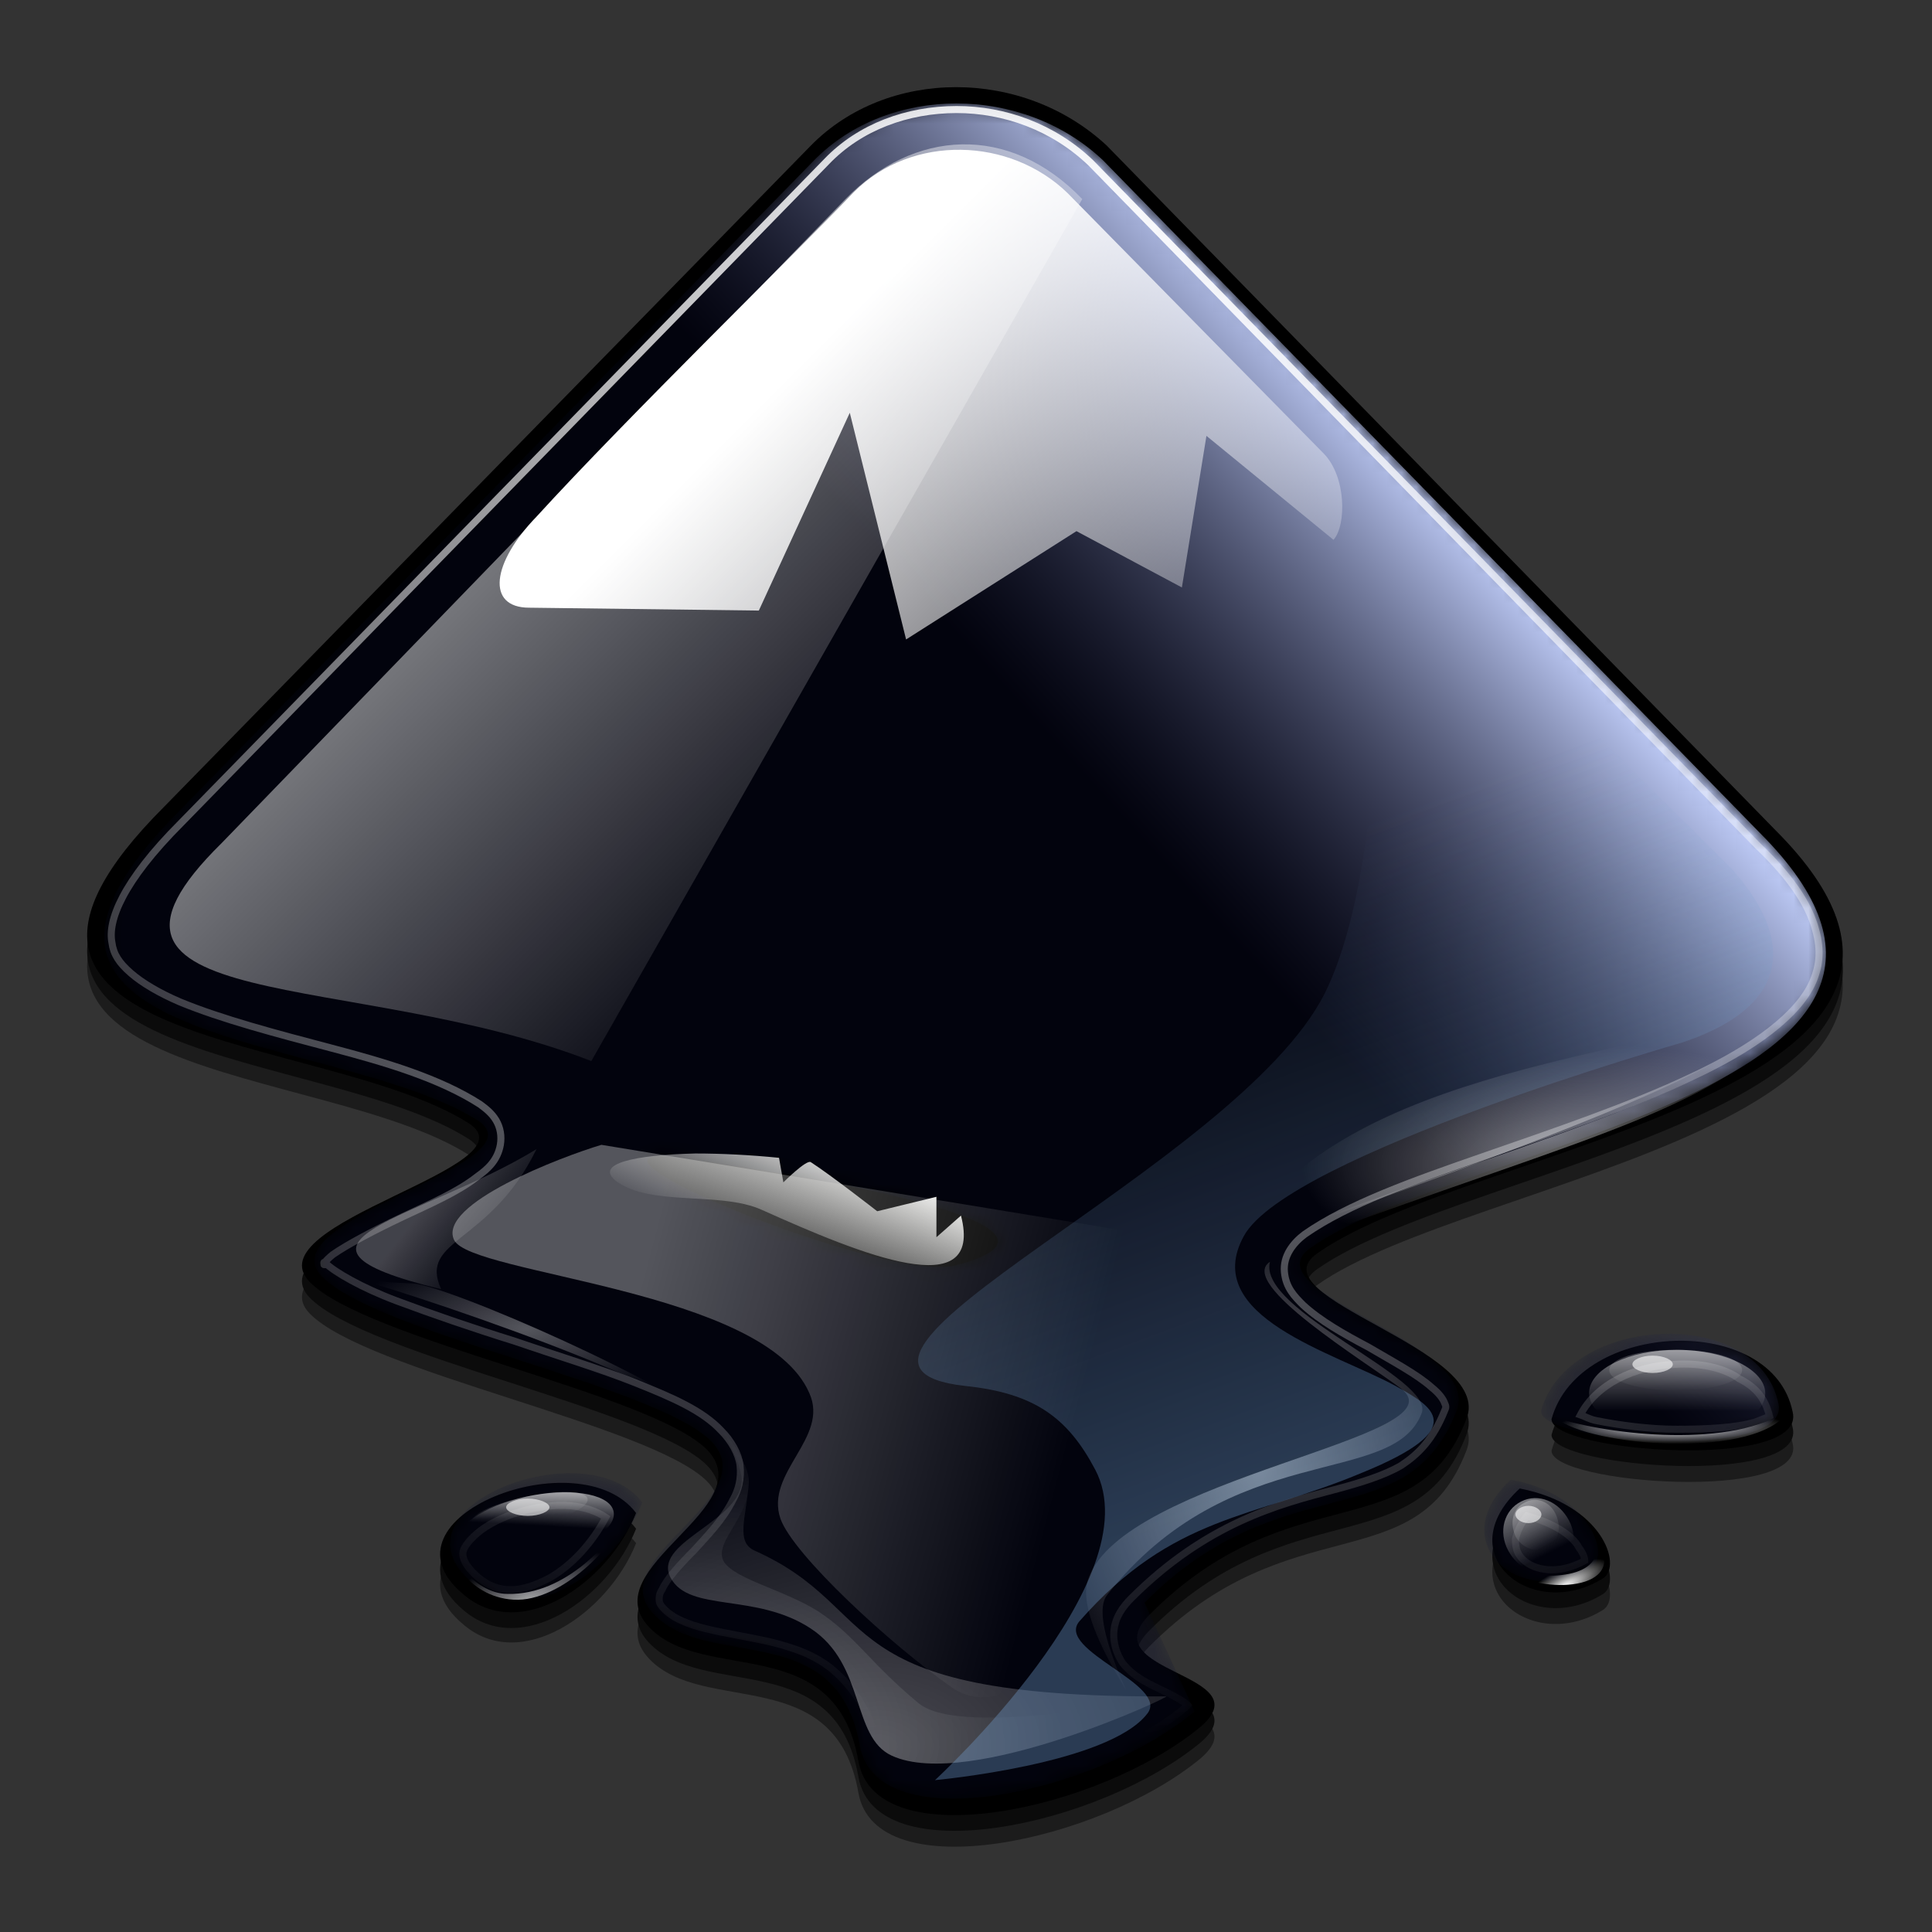 <svg width="133" height="133" viewBox="0 0 133 133" fill="none" xmlns="http://www.w3.org/2000/svg">
<rect x="0" y="0" width="133" height="133" fill="#333333" stroke="none"/>
<g opacity="0.783">
<path d="M55.816 11.107L11.285 56.632C-5.514 73.431 22.219 72.039 32.258 78.401C36.93 81.383 17.348 85.26 21.324 89.335C25.201 93.311 44.783 96.989 48.659 100.865C52.536 104.841 40.807 109.016 44.683 113.092C48.461 117.068 57.506 113.29 59.096 122.336C60.289 128.996 75.696 125.715 82.654 119.95C86.928 116.272 75.199 116.272 79.076 112.296C88.817 102.456 97.465 107.823 100.944 98.778C102.932 93.907 86.233 90.428 90.706 87.347C101.341 79.892 140.107 76.115 122.215 58.223L76.193 11.107C70.428 5.74 61.084 5.74 55.816 11.107ZM106.808 98.778C106.808 101.064 124.402 102.356 123.408 98.281C122.016 91.323 108.697 91.919 106.808 98.778ZM31.861 110.805C35.837 114.284 41.9 110.01 43.789 105.239C39.912 100.07 25.599 105.438 31.861 110.805ZM104.621 103.549C99.651 108.122 105.516 112.793 110.387 109.712C111.679 108.817 110.287 104.643 104.621 103.549Z" fill="black"/>
<path opacity="0.576" d="M55.816 12.101L11.285 57.626C-5.514 74.524 22.219 73.133 32.258 79.494C36.93 82.476 17.348 86.353 21.324 90.428C25.201 94.404 44.783 98.082 48.659 101.959C52.536 105.935 40.807 110.11 44.683 114.185C48.46 118.161 57.506 114.384 59.096 123.429C60.289 130.089 75.696 126.809 82.654 121.044C86.928 117.366 75.199 117.366 79.076 113.39C88.817 103.549 97.465 108.917 100.944 99.871C102.932 95.001 86.233 91.522 90.706 88.44C101.242 80.985 140.107 77.208 122.215 59.316L76.193 12.101C70.428 6.734 61.084 6.734 55.816 12.101ZM106.808 99.871C106.808 102.158 124.402 103.45 123.408 99.374C122.016 92.416 108.697 92.913 106.808 99.871ZM31.861 111.799C35.837 115.278 41.9 111.004 43.789 106.233C39.912 101.164 25.599 106.531 31.861 111.799ZM104.621 104.643C99.651 109.215 105.516 113.887 110.387 110.805C111.679 109.911 110.287 105.637 104.621 104.643Z" fill="black"/>
</g>
<path d="M55.816 10.026L11.285 55.551C-5.514 72.35 22.219 70.958 32.258 77.32C36.93 80.302 17.348 84.178 21.324 88.254C25.201 92.23 44.783 95.907 48.659 99.784C52.536 103.76 40.807 107.935 44.683 112.01C48.46 115.986 57.506 112.209 59.096 121.254C60.289 127.914 75.696 124.634 82.654 118.869C86.928 115.191 75.199 115.191 79.076 111.215C88.817 101.374 97.465 106.742 100.944 97.697C102.932 92.826 86.233 89.347 90.706 86.266C101.242 78.811 140.107 75.033 122.215 57.141L76.193 10.026C70.428 4.658 61.084 4.658 55.816 10.026ZM106.808 97.697C106.808 99.983 124.402 101.275 123.408 97.2C122.016 90.341 108.697 90.838 106.808 97.697ZM31.861 109.724C35.837 113.203 41.9 108.929 43.789 104.158C39.912 98.989 25.599 104.456 31.861 109.724ZM104.621 102.468C99.651 107.04 105.516 111.712 110.387 108.631C111.679 107.736 110.287 103.561 104.621 102.468Z" fill="black"/>
<mask id="mask0_54_3" style="mask-type:luminance" maskUnits="userSpaceOnUse" x="7" y="7" width="119" height="117">
<path d="M56.039 11.038L12.401 55.76C-4.148 72.308 23.04 70.929 32.89 77.135C37.422 80.09 18.312 83.932 22.153 87.872C25.995 91.813 45.105 95.359 48.947 99.201C52.788 103.141 41.263 107.278 45.007 111.12C48.75 115.06 57.615 111.317 59.191 120.182C60.373 126.782 75.543 123.433 82.242 117.818L78.794 110.332C88.349 100.678 96.82 105.997 100.268 97.132C102.14 92.404 85.886 88.956 90.221 85.902C100.564 78.613 138.685 74.87 121.151 57.336L75.937 11.038C70.421 5.817 61.161 5.817 56.039 11.038ZM45.499 79.598C46.484 79.598 78.104 83.834 65.89 87.084C61.26 88.365 39.884 79.598 45.499 79.598ZM106.08 97.132C106.08 99.397 123.318 100.58 122.432 96.639C121.053 89.843 107.951 90.433 106.08 97.132ZM32.496 108.953C36.437 112.302 42.347 108.164 44.218 103.436C40.475 98.412 26.389 103.732 32.496 108.953ZM104.011 101.86C99.184 106.293 104.898 110.923 109.626 107.869C110.808 106.982 109.429 102.845 104.011 101.86Z" fill="white"/>
</mask>
<g mask="url(#mask0_54_3)">
<path d="M56.039 11.038L12.401 55.76C-4.148 72.308 23.04 70.929 32.89 77.135C37.422 80.09 18.312 83.932 22.153 87.872C25.995 91.813 45.105 95.359 48.947 99.201C52.788 103.141 41.263 107.278 45.007 111.12C48.75 115.06 57.615 111.317 59.191 120.182C60.373 126.782 75.543 123.433 82.242 117.818L78.794 110.332C88.349 100.678 96.82 105.997 100.268 97.132C102.14 92.404 85.886 88.956 90.221 85.902C100.564 78.613 138.685 74.87 121.151 57.336L75.937 11.038C70.421 5.817 61.161 5.817 56.039 11.038ZM45.499 79.598C46.484 79.598 78.104 83.834 65.89 87.084C61.26 88.365 39.884 79.598 45.499 79.598ZM106.08 97.132C106.08 99.397 123.318 100.58 122.432 96.639C121.053 89.843 107.951 90.433 106.08 97.132ZM32.496 108.953C36.437 112.302 42.347 108.164 44.218 103.436C40.475 98.412 26.389 103.732 32.496 108.953ZM104.011 101.86C99.184 106.293 104.898 110.923 109.626 107.869C110.808 106.982 109.429 102.845 104.011 101.86Z" fill="url(#paint0_linear_54_3)"/>
</g>
<path opacity="0.505" d="M15.261 58.036C3.134 69.964 24.406 66.684 40.707 73.045L74.503 13.704C69.434 8.435 62.873 8.932 58.202 13.704L15.261 58.036Z" fill="url(#paint1_linear_54_3)"/>
<path d="M73.509 13.306L91.103 31.198C92.693 32.788 92.693 36.168 91.799 37.162L83.052 30.005L81.362 40.442L74.106 36.565L62.376 44.02L58.5 28.415L52.238 42.032L36.433 41.834C33.451 41.834 33.849 38.752 36.93 35.571C43.093 28.812 55.021 17.182 58.798 13.206C62.774 9.23 69.533 9.429 73.509 13.306Z" fill="url(#paint2_linear_54_3)"/>
<path opacity="0.217" d="M49.355 97.895C49.355 97.895 51.244 100.778 51.045 102.169C50.647 104.853 44.882 106.245 46.174 108.63C47.466 111.016 52.039 109.624 55.816 112.109C59.593 114.594 58.599 119.564 61.382 120.857C66.75 123.342 81.064 116.582 80.268 116.781C79.573 116.881 66.253 119.664 63.271 117.278C59.891 114.495 58.897 112.606 56.313 110.917C53.927 109.426 50.647 108.73 49.852 107.537C49.057 106.245 51.442 104.654 51.542 102.269C51.741 100.678 49.355 97.895 49.355 97.895Z" fill="url(#paint3_radial_54_3)"/>
<g opacity="0.276">
<path d="M49.355 97.895C49.355 97.895 51.244 100.778 51.045 102.169C50.647 104.853 44.882 106.245 46.174 108.63C47.466 111.016 52.039 109.624 55.816 112.109C59.593 114.594 58.599 119.564 61.382 120.857C66.75 123.342 81.064 116.582 80.268 116.781C56.611 116.881 61.084 110.817 51.939 106.742C50.647 106.145 51.343 104.555 51.542 102.169C51.741 100.678 49.355 97.895 49.355 97.895Z" fill="url(#paint4_radial_54_3)"/>
</g>
<path opacity="0.453" d="M89.513 85.47C110.685 77.717 117.543 76.624 124.501 69.566C116.351 76.425 99.254 80.103 85.338 86.166L89.513 85.47Z" fill="url(#paint5_radial_54_3)"/>
<g opacity="0.512">
<path d="M89.513 84.476C124.402 72.151 118.537 72.151 124.501 68.572C113.369 72.847 92.694 73.244 85.338 85.172L89.513 84.476Z" fill="url(#paint6_radial_54_3)"/>
</g>
<path opacity="0.286" d="M119.929 94.317C119.929 95.112 117.941 95.709 115.357 95.709C112.872 95.709 110.784 95.112 110.784 94.317C110.784 93.522 112.772 92.925 115.357 92.925C117.941 92.925 119.929 93.522 119.929 94.317Z" fill="url(#paint7_linear_54_3)"/>
<g opacity="0.621">
<path d="M121.52 95.907C121.52 97.597 118.736 98.889 115.456 98.889C112.077 98.889 109.393 97.498 109.393 95.907C109.393 94.218 112.176 92.925 115.456 92.925C118.836 92.925 121.52 94.317 121.52 95.907Z" fill="url(#paint8_linear_54_3)"/>
</g>
<path d="M107.106 97.597C109.293 99.585 121.221 100.579 123.209 97.001C119.333 99.784 110.784 98.79 107.106 97.597Z" fill="url(#paint9_radial_54_3)"/>
<path opacity="0.286" d="M107.107 104.257C107.504 105.151 107.305 106.145 106.51 106.543C105.715 106.941 104.721 106.543 104.323 105.748C103.926 104.853 104.125 103.859 104.92 103.462C105.715 102.965 106.709 103.362 107.107 104.257Z" fill="url(#paint10_linear_54_3)"/>
<g opacity="0.621">
<path d="M108.001 104.654C108.697 105.947 108.299 107.438 107.106 108.034C105.914 108.63 104.522 108.034 103.826 106.742C103.13 105.45 103.528 103.959 104.721 103.362C105.914 102.766 107.305 103.362 108.001 104.654Z" fill="url(#paint11_linear_54_3)"/>
</g>
<path d="M104.125 108.233C105.814 109.625 112.375 109.724 109.89 105.847C110.586 108.929 106.113 108.631 104.125 108.233Z" fill="url(#paint12_radial_54_3)"/>
<path d="M23.71 87.856C23.71 87.558 45.975 94.615 49.753 98.492C46.671 95.41 30.767 88.452 28.382 88.353C25.996 88.253 24.008 88.055 23.71 87.856Z" fill="url(#paint13_radial_54_3)"/>
<path opacity="0.286" d="M40.441 103.145C40.627 103.698 39.019 104.497 36.748 104.996C34.476 105.494 32.589 105.463 32.403 104.909C32.217 104.356 33.825 103.557 36.096 103.058C38.368 102.56 40.255 102.591 40.441 103.145Z" fill="url(#paint14_linear_54_3)"/>
<g opacity="0.621">
<path d="M42.211 103.944C42.606 105.121 40.462 106.557 37.579 107.19C34.696 107.823 31.924 107.392 31.552 106.285C31.156 105.109 33.3 103.672 36.184 103.039C39.067 102.406 41.816 102.768 42.211 103.944Z" fill="url(#paint15_linear_54_3)"/>
</g>
<g opacity="0.616">
<path d="M30.867 106.742C30.867 106.742 32.059 109.923 35.34 110.122C38.719 110.32 42.496 106.146 42.795 104.655C42.198 105.947 39.017 109.823 34.942 109.724C32.556 109.724 30.867 106.742 30.867 106.742Z" fill="url(#paint16_radial_54_3)"/>
</g>
<path d="M65.856 7.541C62.476 7.541 59.196 8.734 56.91 11.119L12.478 56.644C8.402 60.72 7.408 63.404 7.707 64.895C7.806 65.69 8.204 66.286 8.999 66.982C9.794 67.678 10.987 68.374 12.378 68.97C15.261 70.163 19.038 71.157 22.815 72.151C26.593 73.145 30.27 74.238 33.053 76.027C33.451 76.326 33.849 76.624 34.147 77.121C34.445 77.618 34.544 78.214 34.445 78.811C34.246 79.904 33.55 80.5 32.855 80.997C31.463 82.091 29.575 82.886 27.686 83.781C25.797 84.675 23.909 85.669 22.915 86.365C22.418 86.763 22.219 87.061 22.318 87.061C22.318 87.061 22.219 86.763 22.418 86.961C23.014 87.558 24.903 88.651 27.288 89.546C29.674 90.44 32.556 91.434 35.439 92.329C38.322 93.323 41.304 94.218 43.789 95.212C46.274 96.206 48.361 97.1 49.653 98.492C50.349 99.188 50.846 100.082 50.946 100.877C51.045 101.772 50.846 102.567 50.449 103.263C49.753 104.655 48.659 105.748 47.765 106.742C46.771 107.736 45.876 108.73 45.578 109.426C45.379 109.724 45.379 109.923 45.379 110.122C45.379 110.221 45.379 110.42 45.677 110.718C46.969 112.11 49.753 112.308 52.934 113.004C54.524 113.402 56.214 113.899 57.605 115.191C58.997 116.483 60.09 118.272 60.587 120.857C60.786 121.95 61.383 122.447 62.675 122.845C64.066 123.242 66.154 123.342 68.44 123.044C73.012 122.348 78.479 120.161 81.561 117.577L81.76 117.378C81.561 117.179 81.064 116.881 80.269 116.483C79.275 115.986 78.181 115.589 77.287 114.495C76.889 113.899 76.591 113.104 76.69 112.209C76.79 111.314 77.287 110.619 77.883 110.022C83.052 104.853 88.022 103.561 91.799 102.567C93.688 102.07 95.278 101.573 96.471 100.877C97.663 100.082 98.657 99.088 99.453 97.1C99.552 96.901 99.552 96.802 99.453 96.603C99.353 96.305 99.055 95.907 98.558 95.51C97.564 94.615 95.874 93.721 94.184 92.727C92.495 91.832 90.904 90.937 89.712 89.844C89.115 89.248 88.519 88.651 88.419 87.558C88.32 86.464 89.016 85.57 89.811 84.973C92.793 82.886 97.266 81.296 102.136 79.606C107.007 77.916 112.275 76.127 116.45 74.139C120.724 72.151 123.806 69.865 124.8 67.578C125.297 66.386 125.396 65.292 124.899 63.702C124.402 62.111 123.209 60.322 121.022 58.235L75.1 11.219C72.515 8.734 69.136 7.541 65.856 7.541ZM115.357 93.919C112.474 94.019 109.89 95.311 108.796 97.398C109.094 97.498 109.393 97.697 109.89 97.796C111.381 98.094 113.468 98.392 115.456 98.392C117.444 98.392 119.531 98.293 120.824 97.895C121.321 97.697 121.619 97.597 121.818 97.498C121.519 96.305 120.923 95.51 119.73 94.913C118.637 94.118 116.947 93.82 115.357 93.919ZM39.316 103.661C37.029 103.462 34.246 104.356 32.855 105.549C32.159 106.146 31.861 106.643 31.861 106.941C31.861 107.239 31.96 107.736 32.855 108.531C34.346 109.823 35.936 109.625 37.825 108.631C39.415 107.736 40.807 106.146 41.701 104.456C41.105 104.058 40.31 103.76 39.316 103.661ZM105.118 104.356C104.621 104.953 104.423 105.549 104.323 105.947C104.323 106.543 104.423 106.941 104.82 107.338C105.615 108.134 107.305 108.432 109.094 107.438C109.094 107.239 108.995 106.941 108.697 106.543C108.299 105.748 107.007 104.853 105.118 104.356Z" stroke="url(#paint17_radial_54_3)" stroke-width="0.485"/>
<g opacity="0.325">
<path d="M41.403 78.811C38.719 79.606 30.071 82.886 31.264 85.371C32.457 87.757 52.635 88.751 55.717 95.907C57.108 98.989 52.635 101.374 53.729 104.555C54.623 107.04 61.283 113.203 65.557 116.185C68.937 118.471 73.31 114.296 71.521 110.917C68.738 105.45 81.362 98.79 87.028 95.709C90.308 93.919 80.169 85.172 80.169 85.172L41.403 78.811Z" fill="url(#paint18_linear_54_3)"/>
</g>
<path d="M42.397 81.296C44.783 83.085 49.554 81.991 52.436 83.284C59.295 86.365 67.744 89.844 66.154 83.681L64.464 85.172V82.389L60.388 83.383C60.388 83.383 57.208 80.898 55.816 80.003C55.518 79.805 53.927 81.395 53.927 81.395L53.629 79.705C51.641 79.506 49.653 79.407 47.864 79.407C43.689 79.506 40.906 80.103 42.397 81.296Z" fill="url(#paint19_linear_54_3)"/>
<g opacity="0.478">
<path d="M87.425 86.862C86.531 90.241 98.856 94.913 97.862 97.299C95.874 102.468 84.742 98.989 76.193 109.823C75 111.414 77.883 116.98 77.485 116.284C77.088 115.588 74.106 111.016 74.901 108.73C77.287 101.672 100.745 98.989 96.471 95.609C93.986 93.72 85.139 88.353 87.425 86.862Z" fill="url(#paint20_radial_54_3)"/>
</g>
<path opacity="0.586" d="M115.158 93.919C115.158 94.218 114.561 94.516 113.766 94.516C112.971 94.516 112.375 94.218 112.375 93.919C112.375 93.621 112.971 93.323 113.766 93.323C114.561 93.323 115.158 93.621 115.158 93.919ZM106.112 104.257C106.112 104.555 105.715 104.853 105.218 104.853C104.721 104.853 104.323 104.555 104.323 104.257C104.323 103.959 104.721 103.661 105.218 103.661C105.715 103.661 106.112 103.959 106.112 104.257ZM37.825 103.76C37.825 104.058 37.129 104.356 36.334 104.356C35.538 104.356 34.843 104.058 34.843 103.76C34.843 103.462 35.538 103.164 36.334 103.164C37.129 103.164 37.825 103.462 37.825 103.76Z" fill="white"/>
<path opacity="0.251" d="M36.93 79.109C29.177 83.88 17.249 85.57 30.37 88.75C28.779 85.271 33.749 85.669 36.93 79.109Z" fill="url(#paint21_linear_54_3)"/>
<g opacity="0.363">
<path d="M64.365 122.546C64.365 122.546 76.293 121.453 78.976 117.974C80.567 115.986 72.615 113.6 74.305 111.612C80.766 104.257 86.233 104.555 93.787 101.374C101.341 98.293 98.558 96.802 96.073 95.41C91.898 93.124 82.555 90.639 85.636 85.073C88.718 79.506 115.854 71.753 115.854 71.753C124.104 68.97 123.01 63.901 119.034 59.626L94.88 35.671C94.88 35.671 96.073 58.533 91.203 68.374C85.139 80.401 53.033 93.919 66.452 95.41C71.223 95.907 73.509 97.597 75.398 101.175C79.374 108.73 64.365 122.546 64.365 122.546Z" fill="url(#paint22_linear_54_3)"/>
</g>
<defs>
<linearGradient id="paint0_linear_54_3" x1="104.845" y1="40.066" x2="81.552" y2="61.128" gradientUnits="userSpaceOnUse">
<stop stop-color="#C0CDF9"/>
<stop offset="1" stop-color="#07092D" stop-opacity="0.288"/>
</linearGradient>
<linearGradient id="paint1_linear_54_3" x1="35.498" y1="31.67" x2="62.551" y2="58.723" gradientUnits="userSpaceOnUse">
<stop stop-color="white"/>
<stop offset="1" stop-color="white" stop-opacity="0"/>
</linearGradient>
<linearGradient id="paint2_linear_54_3" x1="53.559" y1="26.688" x2="85.73" y2="58.859" gradientUnits="userSpaceOnUse">
<stop stop-color="white"/>
<stop offset="1" stop-color="white" stop-opacity="0"/>
</linearGradient>
<radialGradient id="paint3_radial_54_3" cx="0" cy="0" r="1" gradientUnits="userSpaceOnUse" gradientTransform="translate(45.988 119.635) scale(27.302 18.256)">
<stop stop-color="white"/>
<stop offset="1" stop-color="white" stop-opacity="0"/>
</radialGradient>
<radialGradient id="paint4_radial_54_3" cx="0" cy="0" r="1" gradientUnits="userSpaceOnUse" gradientTransform="translate(60.5 120.289) scale(34.828 23.307)">
<stop stop-color="white"/>
<stop offset="1" stop-color="white" stop-opacity="0"/>
</radialGradient>
<radialGradient id="paint5_radial_54_3" cx="0" cy="0" r="1" gradientUnits="userSpaceOnUse" gradientTransform="translate(104.923 77.86) scale(19.436 8.24)">
<stop stop-color="white"/>
<stop offset="1" stop-color="white" stop-opacity="0"/>
</radialGradient>
<radialGradient id="paint6_radial_54_3" cx="0" cy="0" r="1" gradientUnits="userSpaceOnUse" gradientTransform="translate(109.062 80.147) scale(19.436 8.24)">
<stop stop-color="white"/>
<stop offset="1" stop-color="white" stop-opacity="0"/>
</radialGradient>
<linearGradient id="paint7_linear_54_3" x1="115.405" y1="92.174" x2="115.476" y2="95.756" gradientUnits="userSpaceOnUse">
<stop stop-color="white"/>
<stop offset="1" stop-color="white" stop-opacity="0"/>
</linearGradient>
<linearGradient id="paint8_linear_54_3" x1="115.454" y1="91.699" x2="115.454" y2="97.143" gradientUnits="userSpaceOnUse">
<stop stop-color="white"/>
<stop offset="1" stop-color="white" stop-opacity="0"/>
</linearGradient>
<radialGradient id="paint9_radial_54_3" cx="0" cy="0" r="1" gradientUnits="userSpaceOnUse" gradientTransform="translate(115.182 98.226) scale(7.998 1.186)">
<stop stop-color="white"/>
<stop offset="1" stop-color="white" stop-opacity="0"/>
</radialGradient>
<linearGradient id="paint10_linear_54_3" x1="104.743" y1="103.252" x2="106.506" y2="106.367" gradientUnits="userSpaceOnUse">
<stop stop-color="white"/>
<stop offset="1" stop-color="white" stop-opacity="0"/>
</linearGradient>
<linearGradient id="paint11_linear_54_3" x1="104.069" y1="102.122" x2="106.538" y2="106.973" gradientUnits="userSpaceOnUse">
<stop stop-color="white"/>
<stop offset="1" stop-color="white" stop-opacity="0"/>
</linearGradient>
<radialGradient id="paint12_radial_54_3" cx="0" cy="0" r="1" gradientUnits="userSpaceOnUse" gradientTransform="translate(107.686 109.193) rotate(-26.903) scale(3.461 1.176)">
<stop stop-color="white"/>
<stop offset="1" stop-color="white" stop-opacity="0"/>
</radialGradient>
<radialGradient id="paint13_radial_54_3" cx="0" cy="0" r="1" gradientUnits="userSpaceOnUse" gradientTransform="translate(36.195 91.458) scale(12.91 5.252)">
<stop stop-color="white" stop-opacity="0.33"/>
<stop offset="1" stop-color="white" stop-opacity="0"/>
</radialGradient>
<linearGradient id="paint14_linear_54_3" x1="35.867" y1="102.523" x2="35.972" y2="104.406" gradientUnits="userSpaceOnUse">
<stop stop-color="white"/>
<stop offset="1" stop-color="white" stop-opacity="0"/>
</linearGradient>
<linearGradient id="paint15_linear_54_3" x1="35.89" y1="102.187" x2="35.741" y2="104.959" gradientUnits="userSpaceOnUse">
<stop stop-color="white"/>
<stop offset="1" stop-color="white" stop-opacity="0"/>
</linearGradient>
<radialGradient id="paint16_radial_54_3" cx="0" cy="0" r="1" gradientUnits="userSpaceOnUse" gradientTransform="translate(36.33 110.068) rotate(-15.496) scale(7.314 2.732)">
<stop stop-color="white"/>
<stop offset="1" stop-color="white" stop-opacity="0"/>
</radialGradient>
<radialGradient id="paint17_radial_54_3" cx="0" cy="0" r="1" gradientUnits="userSpaceOnUse" gradientTransform="translate(71.251 20.123) scale(101.125 99.53)">
<stop stop-color="white"/>
<stop offset="1" stop-color="white" stop-opacity="0"/>
</radialGradient>
<linearGradient id="paint18_linear_54_3" x1="42.853" y1="92.899" x2="73.201" y2="100.923" gradientUnits="userSpaceOnUse">
<stop stop-color="white"/>
<stop offset="1" stop-color="white" stop-opacity="0"/>
</linearGradient>
<linearGradient id="paint19_linear_54_3" x1="56.124" y1="78.639" x2="52.712" y2="86.455" gradientUnits="userSpaceOnUse">
<stop stop-color="#EEEEEC"/>
<stop offset="1" stop-color="#EEEEEC" stop-opacity="0"/>
</linearGradient>
<radialGradient id="paint20_radial_54_3" cx="0" cy="0" r="1" gradientUnits="userSpaceOnUse" gradientTransform="translate(86.611 101.242) scale(15.901 20.215)">
<stop stop-color="white"/>
<stop offset="1" stop-color="white" stop-opacity="0"/>
</radialGradient>
<linearGradient id="paint21_linear_54_3" x1="29.942" y1="82.154" x2="34.722" y2="85.952" gradientUnits="userSpaceOnUse">
<stop stop-color="white"/>
<stop offset="1" stop-color="white" stop-opacity="0"/>
</linearGradient>
<linearGradient id="paint22_linear_54_3" x1="95.469" y1="99.478" x2="81.282" y2="61.281" gradientUnits="userSpaceOnUse">
<stop stop-color="#729FCF"/>
<stop offset="1" stop-color="#729FCF" stop-opacity="0"/>
</linearGradient>
</defs>
</svg>
